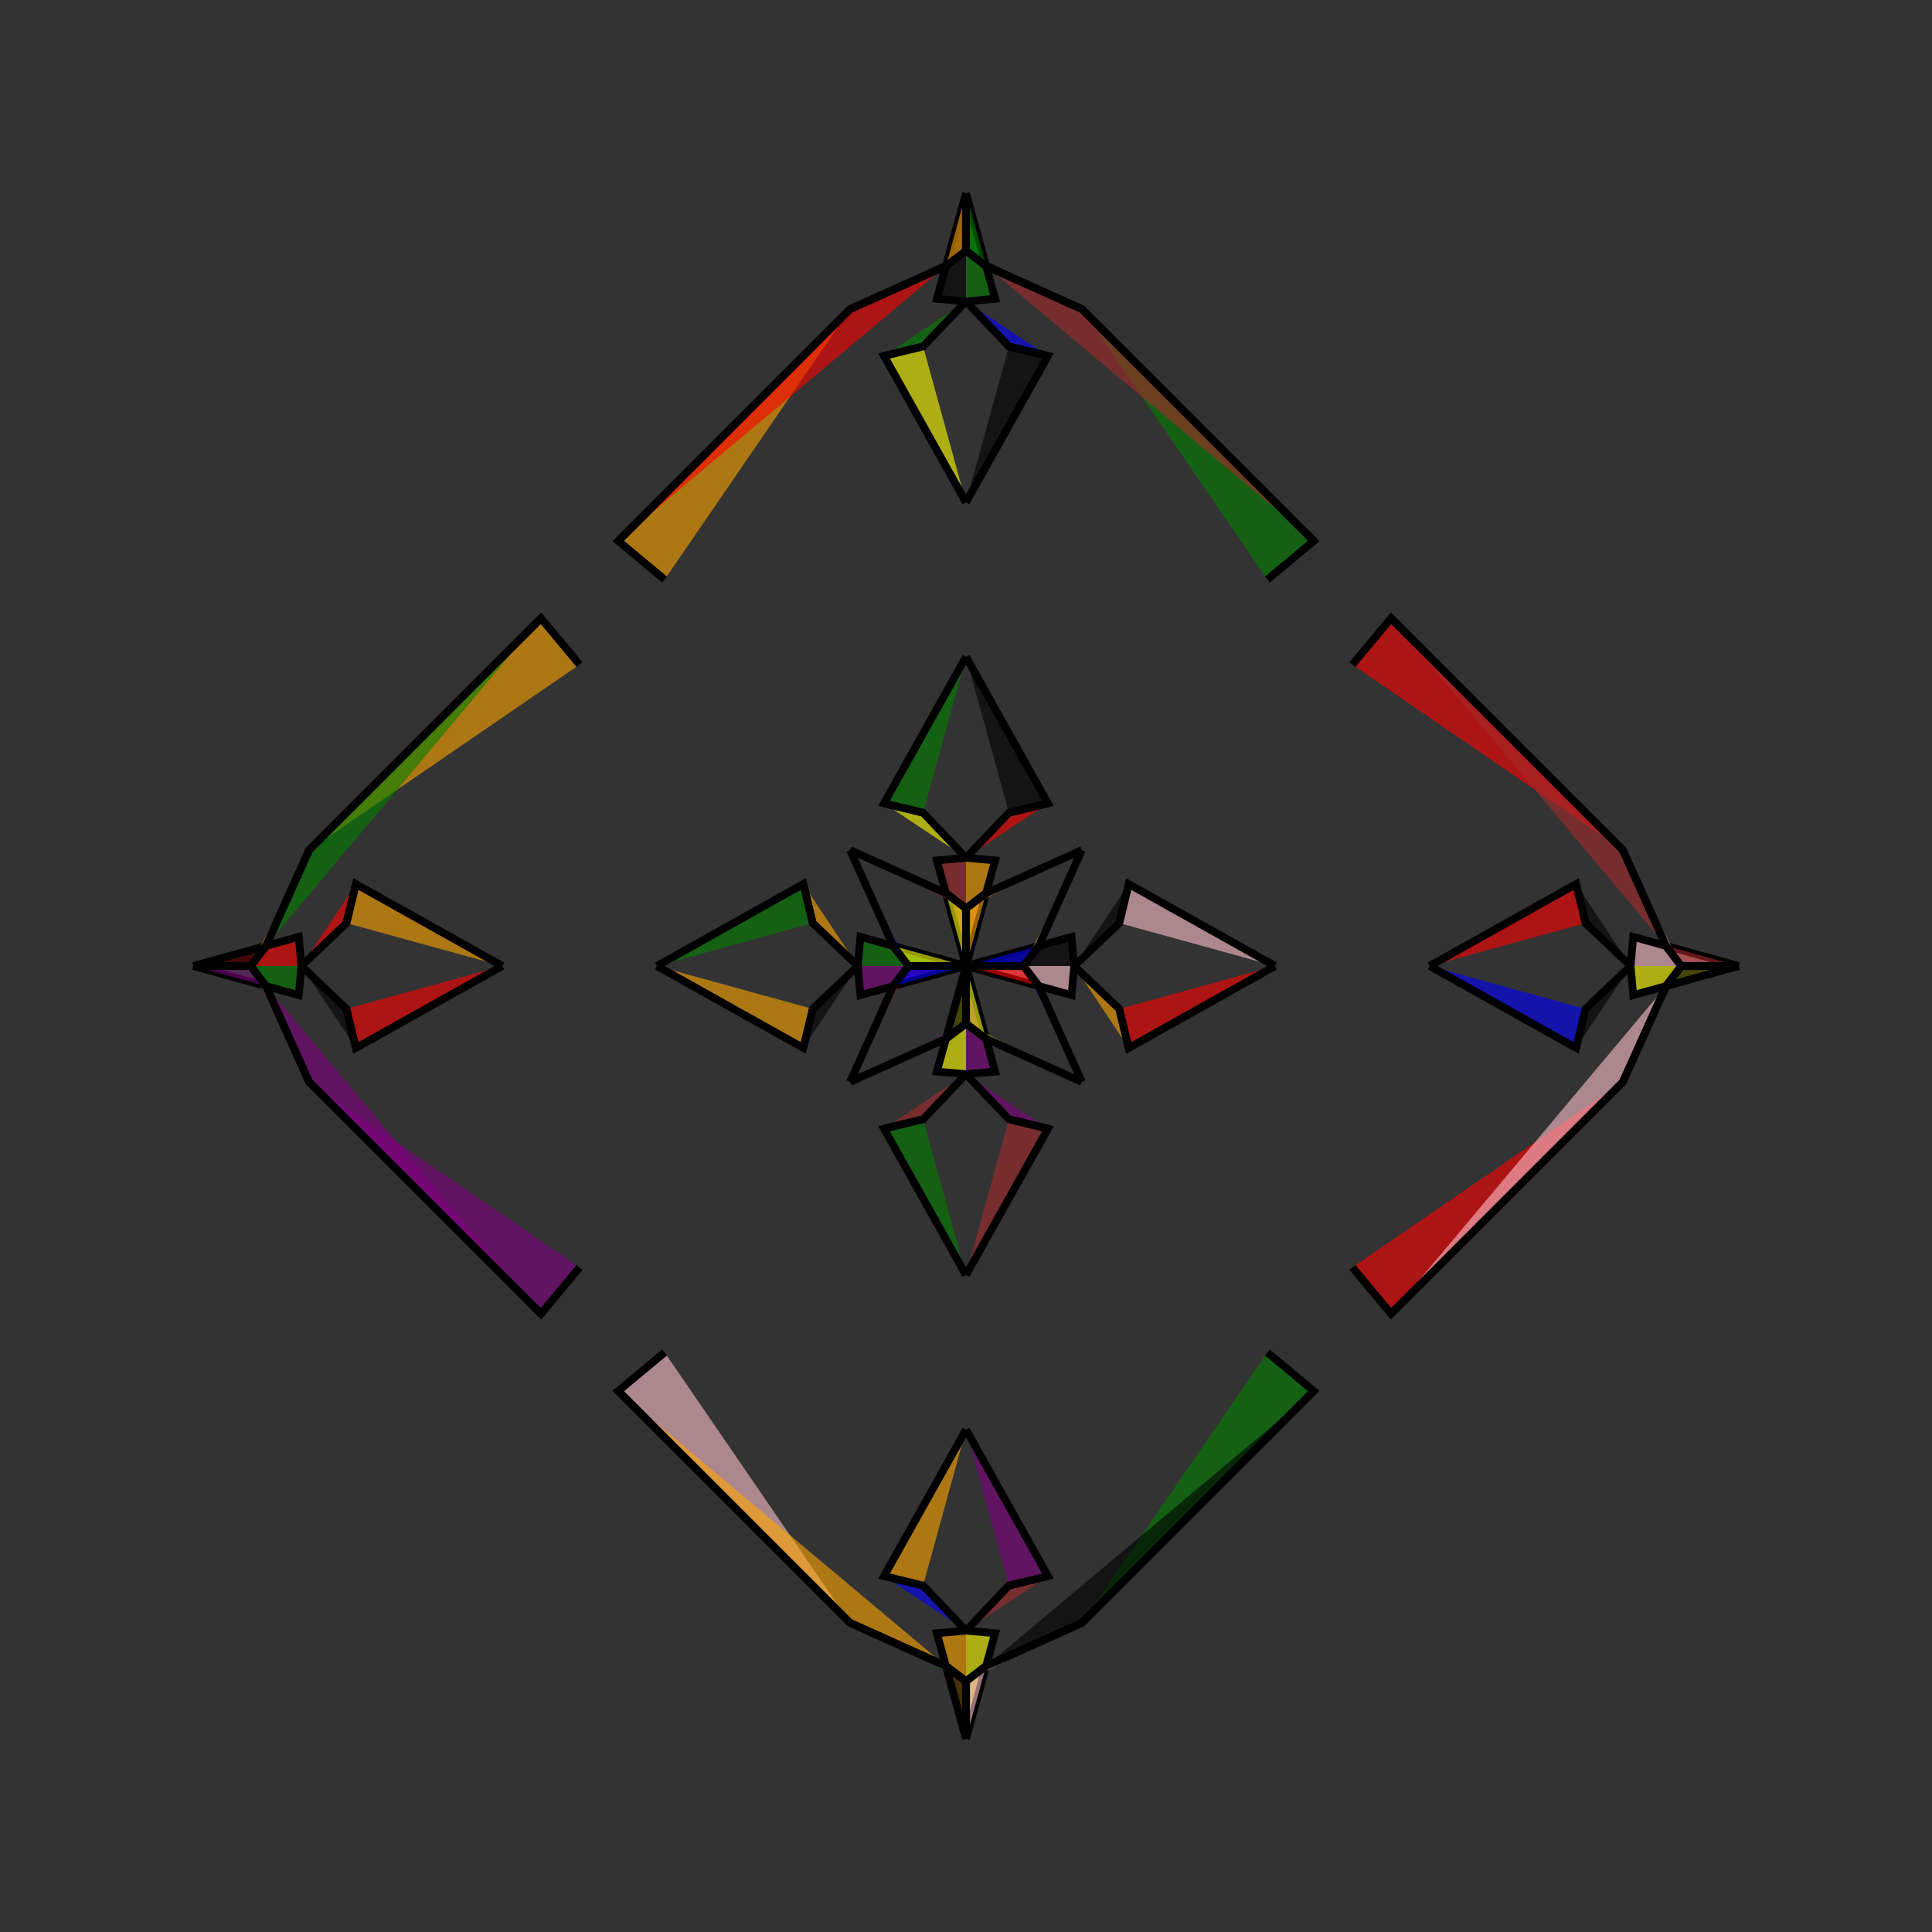 <?xml version="1.0" encoding="UTF-8"?>
<svg xmlns="http://www.w3.org/2000/svg" xmlns:xlink="http://www.w3.org/1999/xlink"
     width="250" height="250" viewBox="-125.0 -125.0 250 250">
<rect x="-125.0" y="-125.0" width="250" height="250" fill="#333333" stroke="none"/>
<defs>
</defs>
<path d="M0.0,-0.0 L13.661,-3.77 L14.0,-0.0" fill="black" fill-opacity="0.6" stroke="black" stroke-width="1" />
<path d="M0.0,-0.0 L13.661,3.77 L14.0,-0.0" fill="pink" fill-opacity="0.6" stroke="black" stroke-width="1" />
<path d="M14.0,-0.0 L19.836,-5.552 L21.054,-10.605" fill="black" fill-opacity="0.6" stroke="black" stroke-width="1" />
<path d="M14.0,-0.0 L19.836,5.552 L21.054,10.605" fill="orange" fill-opacity="0.6" stroke="black" stroke-width="1" />
<path d="M19.836,-5.552 L21.054,-10.605 L40.0,-0.0" fill="pink" fill-opacity="0.6" stroke="black" stroke-width="1" />
<path d="M19.836,5.552 L21.054,10.605 L40.0,-0.0" fill="red" fill-opacity="0.6" stroke="black" stroke-width="1" />
<path d="M39.0,50.0 L45.0,55.0 L15.0,85.0" fill="green" fill-opacity="0.6" stroke="black" stroke-width="1" />
<path d="M39.0,-50.0 L45.0,-55.0 L15.0,-85.0" fill="green" fill-opacity="0.6" stroke="black" stroke-width="1" />
<path d="M45.0,55.0 L15.0,85.0 L2.589,90.586" fill="black" fill-opacity="0.6" stroke="black" stroke-width="1" />
<path d="M45.0,-55.0 L15.0,-85.0 L2.589,-90.586" fill="brown" fill-opacity="0.6" stroke="black" stroke-width="1" />
<path d="M15.0,-15.0 L9.414,-2.589 L7.456,-0.016" fill="yellow" fill-opacity="0.6" stroke="black" stroke-width="1" />
<path d="M15.0,15.0 L9.414,2.589 L7.456,0.016" fill="blue" fill-opacity="0.6" stroke="black" stroke-width="1" />
<path d="M9.414,-2.589 L7.456,-0.016 L0.0,-0.0" fill="blue" fill-opacity="0.6" stroke="black" stroke-width="1" />
<path d="M9.414,2.589 L7.456,0.016 L0.0,-0.0" fill="red" fill-opacity="0.6" stroke="black" stroke-width="1" />
<path d="M0.0,-0.0 L-13.661,-3.77 L-14.0,-0.0" fill="green" fill-opacity="0.6" stroke="black" stroke-width="1" />
<path d="M0.0,-0.0 L-13.661,3.77 L-14.0,-0.0" fill="purple" fill-opacity="0.6" stroke="black" stroke-width="1" />
<path d="M-14.0,-0.0 L-19.836,-5.552 L-21.054,-10.605" fill="orange" fill-opacity="0.6" stroke="black" stroke-width="1" />
<path d="M-14.0,-0.0 L-19.836,5.552 L-21.054,10.605" fill="black" fill-opacity="0.6" stroke="black" stroke-width="1" />
<path d="M-19.836,-5.552 L-21.054,-10.605 L-40.0,-0.0" fill="green" fill-opacity="0.6" stroke="black" stroke-width="1" />
<path d="M-19.836,5.552 L-21.054,10.605 L-40.0,-0.0" fill="orange" fill-opacity="0.6" stroke="black" stroke-width="1" />
<path d="M-39.0,50.0 L-45.0,55.0 L-15.0,85.0" fill="pink" fill-opacity="0.6" stroke="black" stroke-width="1" />
<path d="M-39.0,-50.0 L-45.0,-55.0 L-15.0,-85.0" fill="orange" fill-opacity="0.6" stroke="black" stroke-width="1" />
<path d="M-45.0,55.0 L-15.0,85.0 L-2.589,90.586" fill="orange" fill-opacity="0.6" stroke="black" stroke-width="1" />
<path d="M-45.0,-55.0 L-15.0,-85.0 L-2.589,-90.586" fill="red" fill-opacity="0.6" stroke="black" stroke-width="1" />
<path d="M-15.0,-15.0 L-9.414,-2.589 L-7.456,-0.016" fill="blue" fill-opacity="0.6" stroke="black" stroke-width="1" />
<path d="M-15.0,15.0 L-9.414,2.589 L-7.456,0.016" fill="red" fill-opacity="0.6" stroke="black" stroke-width="1" />
<path d="M-9.414,-2.589 L-7.456,-0.016 L0.0,-0.0" fill="yellow" fill-opacity="0.6" stroke="black" stroke-width="1" />
<path d="M-9.414,2.589 L-7.456,0.016 L0.0,-0.0" fill="blue" fill-opacity="0.6" stroke="black" stroke-width="1" />
<path d="M100.0,-0.0 L86.339,3.77 L86.0,-0.0" fill="yellow" fill-opacity="0.6" stroke="black" stroke-width="1" />
<path d="M100.0,-0.0 L86.339,-3.77 L86.0,-0.0" fill="pink" fill-opacity="0.6" stroke="black" stroke-width="1" />
<path d="M86.0,-0.0 L80.164,5.552 L78.946,10.605" fill="black" fill-opacity="0.6" stroke="black" stroke-width="1" />
<path d="M86.0,-0.0 L80.164,-5.552 L78.946,-10.605" fill="black" fill-opacity="0.6" stroke="black" stroke-width="1" />
<path d="M80.164,5.552 L78.946,10.605 L60.0,-0.0" fill="blue" fill-opacity="0.6" stroke="black" stroke-width="1" />
<path d="M80.164,-5.552 L78.946,-10.605 L60.0,-0.0" fill="red" fill-opacity="0.6" stroke="black" stroke-width="1" />
<path d="M50.0,39.0 L55.0,45.0 L85.0,15.0" fill="red" fill-opacity="0.6" stroke="black" stroke-width="1" />
<path d="M50.0,-39.0 L55.0,-45.0 L85.0,-15.0" fill="red" fill-opacity="0.6" stroke="black" stroke-width="1" />
<path d="M55.0,45.0 L85.0,15.0 L90.586,2.589" fill="pink" fill-opacity="0.6" stroke="black" stroke-width="1" />
<path d="M55.0,-45.0 L85.0,-15.0 L90.586,-2.589" fill="brown" fill-opacity="0.6" stroke="black" stroke-width="1" />
<path d="M85.0,15.0 L90.586,2.589 L92.544,0.016" fill="black" fill-opacity="0.6" stroke="black" stroke-width="1" />
<path d="M85.0,-15.0 L90.586,-2.589 L92.544,-0.016" fill="pink" fill-opacity="0.6" stroke="black" stroke-width="1" />
<path d="M90.586,2.589 L92.544,0.016 L100.0,-0.0" fill="black" fill-opacity="0.6" stroke="black" stroke-width="1" />
<path d="M90.586,-2.589 L92.544,-0.016 L100.0,-0.0" fill="brown" fill-opacity="0.6" stroke="black" stroke-width="1" />
<path d="M0.0,-0.0 L3.77,-13.661 L0.0,-14.0" fill="orange" fill-opacity="0.6" stroke="black" stroke-width="1" />
<path d="M0.0,-0.0 L3.77,13.661 L0.0,14.0" fill="purple" fill-opacity="0.6" stroke="black" stroke-width="1" />
<path d="M0.0,100.0 L3.77,86.339 L0.0,86.0" fill="yellow" fill-opacity="0.6" stroke="black" stroke-width="1" />
<path d="M0.0,-100.0 L3.77,-86.339 L0.0,-86.0" fill="green" fill-opacity="0.6" stroke="black" stroke-width="1" />
<path d="M0.0,-14.0 L5.552,-19.836 L10.605,-21.054" fill="red" fill-opacity="0.6" stroke="black" stroke-width="1" />
<path d="M0.0,14.0 L5.552,19.836 L10.605,21.054" fill="purple" fill-opacity="0.6" stroke="black" stroke-width="1" />
<path d="M0.0,86.0 L5.552,80.164 L10.605,78.946" fill="brown" fill-opacity="0.6" stroke="black" stroke-width="1" />
<path d="M0.0,-86.0 L5.552,-80.164 L10.605,-78.946" fill="blue" fill-opacity="0.6" stroke="black" stroke-width="1" />
<path d="M5.552,-19.836 L10.605,-21.054 L0.0,-40.0" fill="black" fill-opacity="0.6" stroke="black" stroke-width="1" />
<path d="M5.552,19.836 L10.605,21.054 L0.0,40.0" fill="brown" fill-opacity="0.6" stroke="black" stroke-width="1" />
<path d="M5.552,80.164 L10.605,78.946 L0.0,60.0" fill="purple" fill-opacity="0.6" stroke="black" stroke-width="1" />
<path d="M5.552,-80.164 L10.605,-78.946 L0.0,-60.0" fill="black" fill-opacity="0.6" stroke="black" stroke-width="1" />
<path d="M15.0,-15.0 L2.589,-9.414 L0.016,-7.456" fill="orange" fill-opacity="0.6" stroke="black" stroke-width="1" />
<path d="M15.0,15.0 L2.589,9.414 L0.016,7.456" fill="yellow" fill-opacity="0.6" stroke="black" stroke-width="1" />
<path d="M15.0,85.0 L2.589,90.586 L0.016,92.544" fill="pink" fill-opacity="0.6" stroke="black" stroke-width="1" />
<path d="M15.0,-85.0 L2.589,-90.586 L0.016,-92.544" fill="black" fill-opacity="0.6" stroke="black" stroke-width="1" />
<path d="M2.589,-9.414 L0.016,-7.456 L0.0,-0.0" fill="orange" fill-opacity="0.6" stroke="black" stroke-width="1" />
<path d="M2.589,9.414 L0.016,7.456 L0.0,-0.0" fill="yellow" fill-opacity="0.6" stroke="black" stroke-width="1" />
<path d="M2.589,90.586 L0.016,92.544 L0.0,100.0" fill="pink" fill-opacity="0.6" stroke="black" stroke-width="1" />
<path d="M2.589,-90.586 L0.016,-92.544 L0.0,-100.0" fill="green" fill-opacity="0.6" stroke="black" stroke-width="1" />
<path d="M0.0,100.0 L-3.77,86.339 L0.0,86.0" fill="orange" fill-opacity="0.6" stroke="black" stroke-width="1" />
<path d="M0.0,-0.0 L-3.77,-13.661 L0.0,-14.0" fill="brown" fill-opacity="0.6" stroke="black" stroke-width="1" />
<path d="M0.0,-0.0 L-3.77,13.661 L0.0,14.0" fill="yellow" fill-opacity="0.6" stroke="black" stroke-width="1" />
<path d="M0.0,-100.0 L-3.77,-86.339 L0.0,-86.0" fill="black" fill-opacity="0.6" stroke="black" stroke-width="1" />
<path d="M0.0,86.0 L-5.552,80.164 L-10.605,78.946" fill="blue" fill-opacity="0.6" stroke="black" stroke-width="1" />
<path d="M0.0,-14.0 L-5.552,-19.836 L-10.605,-21.054" fill="yellow" fill-opacity="0.6" stroke="black" stroke-width="1" />
<path d="M0.0,14.0 L-5.552,19.836 L-10.605,21.054" fill="brown" fill-opacity="0.6" stroke="black" stroke-width="1" />
<path d="M0.0,-86.0 L-5.552,-80.164 L-10.605,-78.946" fill="green" fill-opacity="0.6" stroke="black" stroke-width="1" />
<path d="M-5.552,80.164 L-10.605,78.946 L0.0,60.0" fill="orange" fill-opacity="0.6" stroke="black" stroke-width="1" />
<path d="M-5.552,-19.836 L-10.605,-21.054 L0.0,-40.0" fill="green" fill-opacity="0.6" stroke="black" stroke-width="1" />
<path d="M-5.552,19.836 L-10.605,21.054 L0.0,40.0" fill="green" fill-opacity="0.6" stroke="black" stroke-width="1" />
<path d="M-5.552,-80.164 L-10.605,-78.946 L0.0,-60.0" fill="yellow" fill-opacity="0.6" stroke="black" stroke-width="1" />
<path d="M-15.0,85.0 L-2.589,90.586 L-0.016,92.544" fill="green" fill-opacity="0.6" stroke="black" stroke-width="1" />
<path d="M-15.0,-15.0 L-2.589,-9.414 L-0.016,-7.456" fill="red" fill-opacity="0.6" stroke="black" stroke-width="1" />
<path d="M-15.0,15.0 L-2.589,9.414 L-0.016,7.456" fill="purple" fill-opacity="0.6" stroke="black" stroke-width="1" />
<path d="M-15.0,-85.0 L-2.589,-90.586 L-0.016,-92.544" fill="black" fill-opacity="0.6" stroke="black" stroke-width="1" />
<path d="M-2.589,90.586 L-0.016,92.544 L0.0,100.0" fill="black" fill-opacity="0.6" stroke="black" stroke-width="1" />
<path d="M-2.589,-9.414 L-0.016,-7.456 L0.0,-0.0" fill="yellow" fill-opacity="0.6" stroke="black" stroke-width="1" />
<path d="M-2.589,9.414 L-0.016,7.456 L0.0,-0.0" fill="black" fill-opacity="0.6" stroke="black" stroke-width="1" />
<path d="M-2.589,-90.586 L-0.016,-92.544 L0.0,-100.0" fill="orange" fill-opacity="0.6" stroke="black" stroke-width="1" />
<path d="M-100.0,-0.0 L-86.339,-3.77 L-86.0,-0.0" fill="red" fill-opacity="0.6" stroke="black" stroke-width="1" />
<path d="M-100.0,-0.0 L-86.339,3.77 L-86.0,-0.0" fill="green" fill-opacity="0.6" stroke="black" stroke-width="1" />
<path d="M-86.0,-0.0 L-80.164,-5.552 L-78.946,-10.605" fill="red" fill-opacity="0.6" stroke="black" stroke-width="1" />
<path d="M-86.0,-0.0 L-80.164,5.552 L-78.946,10.605" fill="black" fill-opacity="0.6" stroke="black" stroke-width="1" />
<path d="M-80.164,-5.552 L-78.946,-10.605 L-60.0,-0.0" fill="orange" fill-opacity="0.6" stroke="black" stroke-width="1" />
<path d="M-80.164,5.552 L-78.946,10.605 L-60.0,-0.0" fill="red" fill-opacity="0.6" stroke="black" stroke-width="1" />
<path d="M-50.0,-39.0 L-55.0,-45.0 L-85.0,-15.0" fill="orange" fill-opacity="0.6" stroke="black" stroke-width="1" />
<path d="M-50.0,39.0 L-55.0,45.0 L-85.0,15.0" fill="purple" fill-opacity="0.6" stroke="black" stroke-width="1" />
<path d="M-55.0,-45.0 L-85.0,-15.0 L-90.586,-2.589" fill="green" fill-opacity="0.6" stroke="black" stroke-width="1" />
<path d="M-55.0,45.0 L-85.0,15.0 L-90.586,2.589" fill="purple" fill-opacity="0.6" stroke="black" stroke-width="1" />
<path d="M-85.0,-15.0 L-90.586,-2.589 L-92.544,-0.016" fill="orange" fill-opacity="0.6" stroke="black" stroke-width="1" />
<path d="M-85.0,15.0 L-90.586,2.589 L-92.544,0.016" fill="brown" fill-opacity="0.6" stroke="black" stroke-width="1" />
<path d="M-90.586,-2.589 L-92.544,-0.016 L-100.0,-0.0" fill="black" fill-opacity="0.6" stroke="black" stroke-width="1" />
<path d="M-90.586,2.589 L-92.544,0.016 L-100.0,-0.0" fill="purple" fill-opacity="0.6" stroke="black" stroke-width="1" />
</svg>